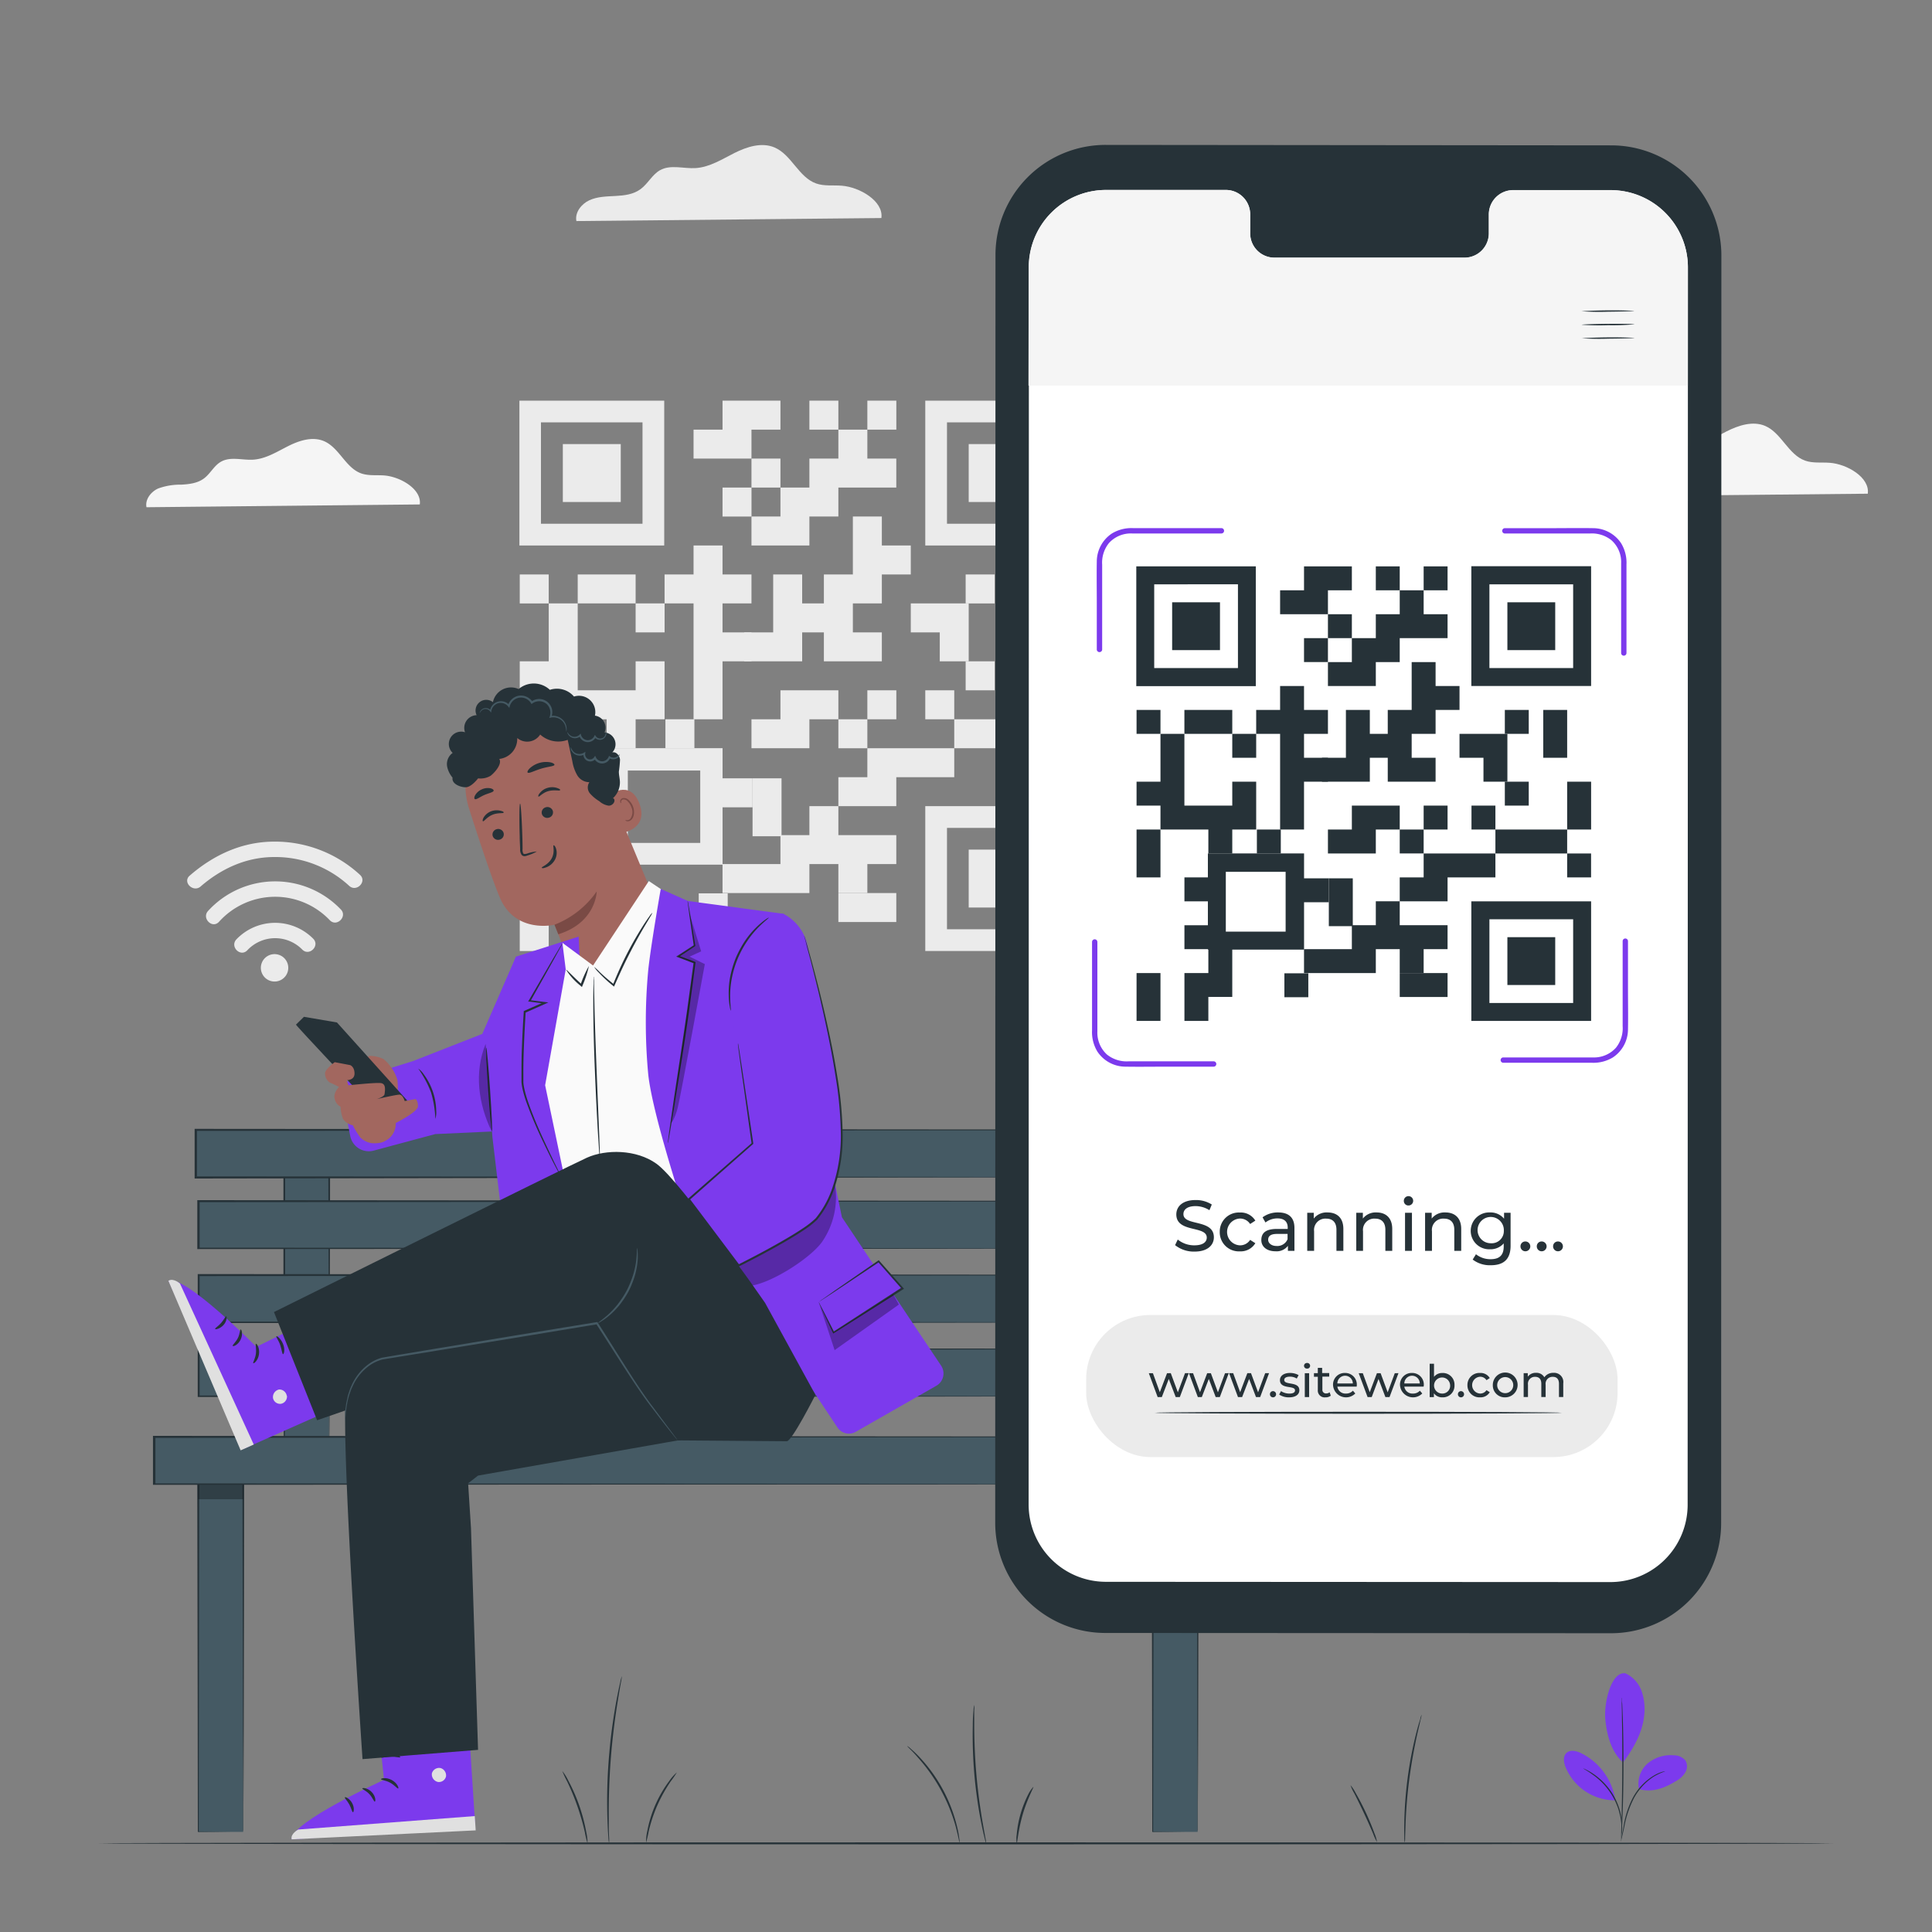 <svg xmlns="http://www.w3.org/2000/svg" viewBox="0 0 500 500"><rect x="0" y="0" width="500" height="500" fill="#808080" stroke="none"/><g id="freepik--background-complete--inject-182"><polygon points="134.51 193.64 134.51 201.14 142.01 201.14 142.01 193.64 142.01 186.15 134.51 186.15 134.51 193.64" style="fill:#ebebeb"></polygon><rect x="134.51" y="148.67" width="7.5" height="7.5" style="fill:#ebebeb"></rect><rect x="180.83" y="231.2" width="7.5" height="7.5" style="fill:#ebebeb"></rect><polygon points="142.01 163.66 142.01 171.15 134.51 171.15 134.51 178.65 142.01 178.65 142.01 186.15 149.51 186.15 157 186.15 157 193.64 164.5 193.64 164.5 186.15 171.99 186.15 171.99 178.65 171.99 171.15 164.5 171.15 164.5 178.65 157 178.65 149.51 178.65 149.51 171.15 149.51 163.66 149.51 156.16 142.01 156.16 142.01 163.66" style="fill:#ebebeb"></polygon><polygon points="157 148.67 149.51 148.67 149.51 156.16 157 156.16 164.5 156.16 164.5 148.67 157 148.67" style="fill:#ebebeb"></polygon><polygon points="190.73 208.93 194.76 208.93 194.76 201.43 190.73 201.43 186.71 201.43 186.71 208.93 190.73 208.93" style="fill:#ebebeb"></polygon><rect x="164.5" y="156.16" width="7.5" height="7.5" style="fill:#ebebeb"></rect><rect x="216.97" y="186.15" width="7.5" height="7.5" style="fill:#ebebeb"></rect><rect x="224.47" y="103.69" width="7.5" height="7.5" style="fill:#ebebeb"></rect><polygon points="186.99 163.66 186.99 156.16 194.48 156.16 194.48 148.67 186.99 148.67 186.99 141.17 179.49 141.17 179.49 148.67 171.99 148.67 171.99 156.16 179.49 156.16 179.49 163.66 179.49 171.15 179.49 178.65 179.49 186.15 186.99 186.15 186.99 178.65 186.99 171.15 194.48 171.15 194.48 163.66 186.99 163.66" style="fill:#ebebeb"></polygon><polygon points="224.47 238.62 231.96 238.62 231.96 231.12 224.47 231.12 216.97 231.12 216.97 238.62 224.47 238.62" style="fill:#ebebeb"></polygon><rect x="209.47" y="103.69" width="7.5" height="7.5" style="fill:#ebebeb"></rect><polygon points="215.1 163.66 215.1 156.16 207.6 156.16 207.6 148.67 200.1 148.67 200.1 156.16 200.1 163.66 192.61 163.66 192.61 171.15 200.1 171.15 207.6 171.15 207.6 163.66 215.1 163.66" style="fill:#ebebeb"></polygon><rect x="249.91" y="148.67" width="7.5" height="7.5" style="fill:#ebebeb"></rect><rect x="172.21" y="186.15" width="7.5" height="7.5" style="fill:#ebebeb"></rect><polygon points="209.47 141.17 209.47 133.67 216.97 133.67 216.97 126.18 224.47 126.18 231.96 126.18 231.96 118.68 224.47 118.68 224.47 111.19 216.97 111.19 216.97 118.68 209.47 118.68 209.47 126.18 201.98 126.18 201.98 133.67 194.48 133.67 194.48 141.17 201.98 141.17 209.47 141.17" style="fill:#ebebeb"></polygon><polygon points="209.47 193.64 209.47 186.15 216.97 186.15 216.97 178.65 209.47 178.65 201.98 178.65 201.98 186.15 194.48 186.15 194.48 193.64 201.98 193.64 209.47 193.64" style="fill:#ebebeb"></polygon><polygon points="231.96 223.62 231.96 216.13 224.47 216.13 216.97 216.13 216.97 208.63 209.47 208.63 209.47 216.13 201.98 216.13 201.98 223.62 194.48 223.62 186.99 223.62 186.99 231.12 194.48 231.12 201.98 231.12 209.47 231.12 209.47 223.62 216.97 223.62 216.97 231.12 224.47 231.12 224.47 223.62 231.96 223.62" style="fill:#ebebeb"></polygon><polygon points="201.98 111.19 201.98 103.69 194.48 103.69 186.99 103.69 186.99 111.19 179.49 111.19 179.49 118.68 186.99 118.68 194.48 118.68 194.48 111.19 201.98 111.19" style="fill:#ebebeb"></polygon><rect x="194.48" y="118.68" width="7.5" height="7.5" style="fill:#ebebeb"></rect><polygon points="220.72 148.67 213.22 148.67 213.22 156.16 213.22 163.66 213.22 171.15 220.72 171.15 228.22 171.15 228.22 163.66 220.72 163.66 220.72 156.16 228.22 156.16 228.22 148.67 235.71 148.67 235.71 141.17 228.22 141.17 228.22 133.67 220.72 133.67 220.72 141.17 220.72 148.67" style="fill:#ebebeb"></polygon><rect x="186.99" y="126.18" width="7.5" height="7.5" style="fill:#ebebeb"></rect><polygon points="216.97 201.14 216.97 208.63 224.47 208.63 231.96 208.63 231.96 201.14 239.46 201.14 246.96 201.14 246.96 193.64 239.46 193.64 231.96 193.64 224.47 193.64 224.47 201.14 216.97 201.14" style="fill:#ebebeb"></polygon><rect x="249.91" y="171.15" width="7.5" height="7.5" style="fill:#ebebeb"></rect><rect x="224.47" y="178.65" width="7.5" height="7.5" style="fill:#ebebeb"></rect><polygon points="250.7 156.16 243.21 156.16 235.71 156.16 235.71 163.66 243.21 163.66 243.21 171.15 250.7 171.15 250.7 163.66 250.7 156.16" style="fill:#ebebeb"></polygon><rect x="239.46" y="178.65" width="7.5" height="7.5" style="fill:#ebebeb"></rect><path d="M164.5,223.77H187V193.63H156.86v7.51h-7.35v7.49h7.35v7.5h-7.35v7.5h7.35v.14H157v7.35h-7.49v15H157v-7.5h7.5V223.77Zm16.72-24.36v18.74H162.48V199.41Z" style="fill:#ebebeb"></path><polygon points="261.95 193.64 269.44 193.64 269.44 186.15 261.95 186.15 254.45 186.15 246.96 186.15 246.96 193.64 254.45 193.64 261.95 193.64" style="fill:#ebebeb"></polygon><polygon points="261.95 163.66 269.44 163.66 269.44 156.16 269.44 148.67 261.95 148.67 261.95 156.16 261.95 163.66" style="fill:#ebebeb"></polygon><polygon points="202.26 201.43 194.76 201.43 194.76 208.93 194.76 216.42 202.26 216.42 202.26 208.93 202.26 201.43" style="fill:#ebebeb"></polygon><rect x="269.44" y="193.64" width="7.5" height="7.5" style="fill:#ebebeb"></rect><polygon points="276.94 178.65 276.94 171.15 269.44 171.15 269.44 178.65 269.44 186.15 276.94 186.15 276.94 178.65" style="fill:#ebebeb"></polygon><polygon points="142.01 231.12 134.51 231.12 134.51 238.62 134.51 246.12 142.01 246.12 142.01 238.62 142.01 231.12" style="fill:#ebebeb"></polygon><path d="M276.94,141.17V103.69H239.46v37.48Zm-31.86-5.62V109.31h26.24v26.24Z" style="fill:#ebebeb"></path><rect x="250.7" y="114.93" width="14.99" height="14.99" style="fill:#ebebeb"></rect><path d="M276.94,208.63H239.46v37.49h37.48Zm-31.86,31.86V214.26h26.24v26.23Z" style="fill:#ebebeb"></path><rect x="250.7" y="219.88" width="14.99" height="14.99" style="fill:#ebebeb"></rect><path d="M134.42,103.69v37.48H171.9V103.69Zm31.86,5.62v26.24H140V109.31Z" style="fill:#ebebeb"></path><rect x="145.66" y="114.93" width="14.99" height="14.99" style="fill:#ebebeb"></rect><circle cx="71.06" cy="250.48" r="3.55" transform="translate(-189.21 257.6) rotate(-75.73)" style="fill:#ebebeb"></circle><path d="M64,245.94a9.84,9.84,0,0,1,14.23-.19c1.81,1.83,4.64-1,2.83-2.81a13.87,13.87,0,0,0-19.87.16c-1.77,1.86,1,4.7,2.81,2.84Z" style="fill:#ebebeb"></path><path d="M51.92,229.42c5.39-4.66,11.83-7.6,19-7.62a28.22,28.22,0,0,1,19.43,7.44c1.87,1.76,4.71-1.05,2.84-2.81A32.42,32.42,0,0,0,71,217.81c-8.3,0-15.68,3.41-21.88,8.78-2,1.68.87,4.5,2.81,2.83Z" style="fill:#ebebeb"></path><path d="M56.67,238.57a19.53,19.53,0,0,1,28.69-.41c1.8,1.85,4.63-1,2.84-2.8a23.51,23.51,0,0,0-34.34.38c-1.74,1.88,1.06,4.72,2.81,2.83Z" style="fill:#ebebeb"></path><path d="M228.1,56.43c.6-4.38-5.59-8-10.24-8.37-2.22-.18-4.52.16-6.62-.57-4.56-1.59-6.38-7.47-10.82-9.34-3.32-1.4-7.15-.16-10.37,1.46s-6.4,3.66-10,3.89c-3.13.2-6.53-1-9.27.57-2,1.14-3.11,3.49-5,4.88s-4.24,1.65-6.52,1.77-4.65.15-6.72,1.1-3.8,3.15-3.37,5.39Z" style="fill:#ebebeb"></path><path d="M108.64,130.55c.54-3.93-5-7.17-9.18-7.5-2-.16-4,.14-5.94-.52-4.08-1.42-5.71-6.69-9.69-8.37-3-1.26-6.41-.14-9.29,1.31s-5.74,3.28-9,3.49c-2.81.18-5.85-.86-8.31.51-1.83,1-2.78,3.13-4.47,4.37s-3.8,1.47-5.85,1.59a16.56,16.56,0,0,0-6,1c-1.86.85-3.4,2.83-3,4.84Z" style="fill:#f5f5f5"></path><path d="M483.38,127.77c.58-4.21-5.36-7.68-9.83-8-2.13-.17-4.34.16-6.36-.55-4.37-1.52-6.12-7.17-10.38-9-3.19-1.34-6.86-.15-9.95,1.41s-6.15,3.51-9.6,3.74c-3,.19-6.27-.93-8.9.54-2,1.09-3,3.35-4.79,4.68s-4.07,1.58-6.26,1.7-4.46.14-6.45,1.06-3.65,3-3.23,5.17Z" style="fill:#f5f5f5"></path></g><g id="freepik--Floor--inject-182"><path d="M474.46,477.06c0,.14-100.5.26-224.45.26s-224.47-.12-224.47-.26S126,476.8,250,476.8,474.46,476.91,474.46,477.06Z" style="fill:#263238"></path></g><g id="freepik--Plants--inject-182"><path d="M420.7,433.07a8.14,8.14,0,0,1,4.21,4.77,14.3,14.3,0,0,1,.56,6.47c-.47,4.2-2.86,8.44-5.43,11.79-3.53-3.08-4.35-8.47-4.59-11.22-.38-4.36,1.58-12.46,5.25-11.81" style="fill:#7C3AED"></path><path d="M424.15,463a7,7,0,0,1,2.24-6.6,9.23,9.23,0,0,1,6.8-2.12,3.86,3.86,0,0,1,3,1.34,3,3,0,0,1,0,3,6,6,0,0,1-2.23,2.19c-3.06,1.92-6.38,3.22-9.84,2.18" style="fill:#7C3AED"></path><path d="M419.62,475.9a5.86,5.86,0,0,1,.12-.86c.12-.61.26-1.39.43-2.33a24.2,24.2,0,0,1,2.41-7.45,14.92,14.92,0,0,1,5.34-5.68,10.15,10.15,0,0,1,2.18-1,5.25,5.25,0,0,1,.63-.16.61.61,0,0,1,.22,0,16,16,0,0,0-2.92,1.34,15.3,15.3,0,0,0-5.19,5.64,26.49,26.49,0,0,0-2.46,7.34c-.21,1-.38,1.77-.52,2.31A4,4,0,0,1,419.62,475.9Z" style="fill:#263238"></path><path d="M419.75,439.37a1.42,1.42,0,0,1,0,.38c0,.28,0,.63.07,1.08.05.94.1,2.3.16,4,.11,3.36.19,8,.17,13.15s-.15,9.79-.29,13.15c-.06,1.68-.13,3-.19,4,0,.44,0,.8-.07,1.08a1.65,1.65,0,0,1-.05.38,1.59,1.59,0,0,1,0-.38c0-.28,0-.64,0-1.09,0-1,.06-2.33.1-4,.08-3.36.17-8,.19-13.14s0-9.78-.08-13.14c0-1.66-.05-3-.06-4,0-.44,0-.8,0-1.08A1.59,1.59,0,0,1,419.75,439.37Z" style="fill:#263238"></path><path d="M418,465.59a16.26,16.26,0,0,0-8.87-11.9c-1.18-.56-2.72-.93-3.7-.05s-.75,2.45-.27,3.68A13.87,13.87,0,0,0,418,465.93" style="fill:#7C3AED"></path><path d="M409.74,457.67a4,4,0,0,1,.75.33,7.27,7.27,0,0,1,.85.45,12.25,12.25,0,0,1,1.08.68,12.84,12.84,0,0,1,1.23.93,15.58,15.58,0,0,1,1.32,1.19,17.72,17.72,0,0,1,2.49,3.21,17.4,17.4,0,0,1,1.65,3.72,18.49,18.49,0,0,1,.63,3.26c.06.47,0,.9.06,1.27a9.14,9.14,0,0,1,0,1,4.38,4.38,0,0,1-.09.81c-.07,0,.05-1.16-.16-3-.06-.46-.12-1-.24-1.51s-.27-1.1-.44-1.69a17.83,17.83,0,0,0-1.64-3.64,18.49,18.49,0,0,0-2.43-3.17,17.44,17.44,0,0,0-1.28-1.2,13.23,13.23,0,0,0-1.2-.94C410.78,458.22,409.71,457.73,409.74,457.67Z" style="fill:#263238"></path><path d="M152.06,477.07a21.47,21.47,0,0,1-.69-2.85A62.27,62.27,0,0,0,146.76,461a25.33,25.33,0,0,1-1.24-2.66,12.53,12.53,0,0,1,1.56,2.49,45.35,45.35,0,0,1,4.65,13.36A13.54,13.54,0,0,1,152.06,477.07Z" style="fill:#263238"></path><path d="M160.93,433.79a12.3,12.3,0,0,1-.25,1.7c-.2,1.08-.47,2.65-.78,4.59-.64,3.89-1.38,9.27-1.84,15.25s-.54,11.43-.51,15.36c0,2,0,3.56.08,4.66a11.28,11.28,0,0,1,0,1.71,10.35,10.35,0,0,1-.19-1.7c-.09-1.1-.18-2.69-.24-4.66a141.89,141.89,0,0,1,.35-15.41,144.19,144.19,0,0,1,2-15.27c.37-1.94.69-3.5.95-4.57A11.31,11.31,0,0,1,160.93,433.79Z" style="fill:#263238"></path><path d="M175.17,458.7a28.68,28.68,0,0,1-1.67,2.43,40.42,40.42,0,0,0-3.42,6.17,38.85,38.85,0,0,0-2.21,6.7,28.27,28.27,0,0,1-.67,2.87,12.2,12.2,0,0,1,.31-2.95,31.3,31.3,0,0,1,5.69-13A11.46,11.46,0,0,1,175.17,458.7Z" style="fill:#263238"></path><path d="M349.51,462a10.38,10.38,0,0,1,1.32,2c.74,1.27,1.7,3.07,2.65,5.1s1.71,3.94,2.21,5.32a9.59,9.59,0,0,1,.68,2.29,12.22,12.22,0,0,1-1-2.15c-.58-1.35-1.39-3.21-2.34-5.24s-1.85-3.84-2.51-5.15A11,11,0,0,1,349.51,462Z" style="fill:#263238"></path><path d="M367.91,443.74a6.82,6.82,0,0,1-.26,1.3c-.21.93-.48,2.1-.81,3.5-.66,3-1.47,7.06-2.08,11.64s-.89,8.77-1,11.79c-.05,1.44-.09,2.64-.12,3.59a6.08,6.08,0,0,1-.1,1.32,7.44,7.44,0,0,1-.11-1.32c0-.85-.05-2.08,0-3.6a102.48,102.48,0,0,1,.87-11.84,101.32,101.32,0,0,1,2.24-11.67c.38-1.47.72-2.65,1-3.46A5.7,5.7,0,0,1,367.91,443.74Z" style="fill:#263238"></path><path d="M234.8,451.88a4.21,4.21,0,0,1,.91.7,28.72,28.72,0,0,1,2.25,2.16,39.87,39.87,0,0,1,9.71,17.92,25.77,25.77,0,0,1,.58,3.07,5.08,5.08,0,0,1,.1,1.14c-.09,0-.34-1.6-1-4.11A44.72,44.72,0,0,0,237.69,455C236,453,234.74,452,234.8,451.88Z" style="fill:#263238"></path><path d="M252.13,441.24a7.91,7.91,0,0,1,0,1.42c0,1,0,2.31,0,3.86,0,3.26.13,7.76.56,12.72s1.09,9.41,1.65,12.62c.27,1.53.5,2.81.68,3.8a7.16,7.16,0,0,1,.2,1.41,9.13,9.13,0,0,1-.4-1.37c-.23-.88-.52-2.17-.84-3.77a116.18,116.18,0,0,1-2.22-25.41c0-1.64.1-3,.18-3.87A7.12,7.12,0,0,1,252.13,441.24Z" style="fill:#263238"></path><path d="M267.43,462.44c.15.08-1.57,3.08-2.75,7.14s-1.4,7.5-1.56,7.49a7.67,7.67,0,0,1,0-2.27,28,28,0,0,1,1-5.37,28.77,28.77,0,0,1,2-5.07A8.43,8.43,0,0,1,267.43,462.44Z" style="fill:#263238"></path></g><g id="freepik--Character--inject-182"><rect x="51.31" y="381.92" width="11.61" height="92.17" style="fill:#455a64"></rect><path d="M62.93,474.08s0-.16,0-.48l0-1.38c0-1.23,0-3,0-5.3,0-4.61,0-11.27-.08-19.54,0-16.55-.07-39.55-.11-65.46l.26.26H51.31l.26-.26c-.06,40.37-.11,75.33-.14,92.16l-.12-.11,8.61.06,2.24,0,.77,0s-.24,0-.73,0l-2.21,0-8.68.06H51.2v-.12c0-16.83-.08-51.79-.15-92.16l.26-.26H63.19v.26c0,26-.09,49.05-.11,65.65,0,8.24-.06,14.88-.08,19.48,0,2.26,0,4,0,5.24v1.35C62.94,473.94,62.93,474.08,62.93,474.08Z" style="fill:#263238"></path><g style="opacity:0.3"><rect x="51.31" y="384.16" width="11.61" height="3.84"></rect></g><rect x="298.32" y="381.92" width="11.61" height="92.17" style="fill:#455a64"></rect><path d="M309.93,474.08s0-.16,0-.48v-1.38c0-1.23,0-3,0-5.3,0-4.61,0-11.27-.08-19.54,0-16.55-.06-39.55-.11-65.46l.26.26H298.32l.26-.26c-.07,40.37-.12,75.33-.15,92.16l-.11-.11,8.61.06,2.23,0,.77,0s-.24,0-.73,0l-2.2,0-8.68.06h-.12v-.12c0-16.83-.08-51.79-.14-92.16l.26-.26h11.87v.26c0,26-.08,49.05-.11,65.65,0,8.24-.06,14.88-.08,19.48,0,2.26,0,4,0,5.24l0,1.35C309.94,473.94,309.93,474.08,309.93,474.08Z" style="fill:#263238"></path><rect x="280.12" y="301.18" width="11.61" height="76.83" style="fill:#455a64"></rect><path d="M291.74,378a1.93,1.93,0,0,1,0-.41l0-1.15c0-1,0-2.51,0-4.4,0-3.85-.05-9.38-.08-16.27,0-13.78-.07-32.94-.11-54.6l.26.26H280.13c.51-.52.14-.13.25-.24v12.19c0,4,0,7.89,0,11.69,0,7.6,0,14.78,0,21.39-.05,13.2-.08,24.11-.1,31.54l-.13-.13,8.59.07,2.25,0,.78,0-.74,0-2.21,0-8.67.07H280V378c0-7.43-.05-18.34-.09-31.54,0-6.61,0-13.79,0-21.39q0-5.7,0-11.69V301.2c.12-.12-.26.24.27-.28H292v.26c0,21.73-.08,41-.11,54.79,0,6.86-.06,12.37-.07,16.2,0,1.87,0,3.33,0,4.35,0,.47,0,.85,0,1.12S291.74,378,291.74,378Z" style="fill:#263238"></path><rect x="73.54" y="301.18" width="11.61" height="76.83" style="fill:#455a64"></rect><path d="M85.16,378a3.44,3.44,0,0,1,0-.41c0-.28,0-.66,0-1.15,0-1,0-2.51,0-4.4,0-3.85,0-9.38-.08-16.27,0-13.78-.07-32.94-.11-54.6l.26.26H73.55c.51-.52.14-.13.25-.24v12.19q0,6,0,11.69c0,7.6,0,14.78,0,21.39,0,13.2-.08,24.11-.1,31.54l-.13-.13,8.59.07,2.25,0,.78,0-.74,0-2.21,0-8.67.07h-.12V378c0-7.43-.06-18.34-.1-31.54,0-6.61,0-13.79,0-21.39q0-5.7,0-11.69V301.2c.12-.12-.26.24.27-.28H85.42v.26c0,21.73-.09,41-.12,54.79,0,6.86,0,12.37-.07,16.2,0,1.87,0,3.33,0,4.35,0,.47,0,.85,0,1.12S85.16,378,85.16,378Z" style="fill:#263238"></path><rect x="50.63" y="292.41" width="263.51" height="12.3" style="fill:#455a64"></rect><path d="M314.14,304.71s0-.25,0-.75,0-1.25,0-2.26c0-2,0-5.09,0-9.29l.07.08-263.5.18h0l.26-.26v12.3l-.26-.26,186.7.11,56.21.08,15.26,0,4,0,1.36,0-1.33,0-3.94,0-15.19,0-56.15.08L50.63,305h-.26V292.15h.27l263.5.19h.08v.07c0,4.22,0,7.3,0,9.33,0,1,0,1.75,0,2.25S314.14,304.71,314.14,304.71Z" style="fill:#263238"></path><rect x="51.31" y="310.86" width="263.51" height="12.3" style="fill:#455a64"></rect><path d="M314.82,323.16s0-.25,0-.75,0-1.25,0-2.26c0-2,0-5.09,0-9.29l.07.07-263.49.19h0l.26-.26v12.3l-.26-.26L238,323l56.21.07,15.26,0,4,0,1.36,0-1.32,0h-3.94l-15.2,0-56.15.08-186.9.11h-.26V310.6h.28l263.49.19h.08v.07c0,4.22,0,7.3,0,9.33,0,1,0,1.74,0,2.24S314.82,323.16,314.82,323.16Z" style="fill:#263238"></path><rect x="51.31" y="329.99" width="263.51" height="12.3" style="fill:#455a64"></rect><path d="M314.82,342.29s0-.25,0-.75,0-1.25,0-2.26c0-2,0-5.09,0-9.29l.07.07-263.49.19h0l.26-.26v12.3l-.26-.26,186.71.11,56.21.08,15.26,0,4,0,1.36,0-1.32,0-3.94,0-15.2,0-56.15.08-186.9.11h-.26V329.73h.28l263.49.19h.08V330c0,4.22,0,7.3,0,9.33,0,1,0,1.74,0,2.25S314.82,342.29,314.82,342.29Z" style="fill:#263238"></path><rect x="51.31" y="349.12" width="263.51" height="12.3" style="fill:#455a64"></rect><path d="M314.82,361.42s0-.25,0-.75,0-1.25,0-2.26c0-2,0-5.09,0-9.29l.07.08-263.49.18h0l.26-.26v12.3l-.26-.26,186.71.11,56.21.08,15.26,0,4,0,1.36,0-1.32,0-3.94,0-15.2,0-56.15.08-186.9.11h-.26V348.86h.28l263.49.19h.08v.07c0,4.22,0,7.3,0,9.33,0,1,0,1.75,0,2.25S314.82,361.42,314.82,361.42Z" style="fill:#263238"></path><rect x="39.87" y="371.86" width="279.75" height="12.3" style="fill:#455a64"></rect><path d="M319.62,384.16s0-.25,0-.75,0-1.25,0-2.26c0-2,0-5.09,0-9.29l.08.07-279.74.19h0l.26-.26v12.3l-.26-.26,198.18.1,59.69.08,16.21,0,4.22,0c.95,0,1.45,0,1.45,0l-1.42,0H314l-16.15,0-59.62.08-198.38.11h-.26V371.6h.27l279.74.19h.07v.07c0,4.22,0,7.3,0,9.33,0,1,0,1.74,0,2.24S319.62,384.16,319.62,384.16Z" style="fill:#263238"></path><g style="opacity:0.3"><rect x="298.32" y="384.16" width="11.61" height="3.84"></rect></g><path d="M168.31,230.32l-2.51,16.19-6.46,14.74-9.57-6.11-3.41-8.6-2.85-7.22s-10.11,2.44-14.14-7c-1.94-4.56-5.18-14.28-8-23.12a19.14,19.14,0,0,1,11-23.54l.91-.38c10.13-3.49,18.75,3.16,21.95,13.37l13.14,31.69" style="fill:#a2675f"></path><path d="M143.5,239.32a23.85,23.85,0,0,0,10.93-8.62s-.11,8.05-9.94,11.09Z" style="fill:#7a4a45"></path><path d="M127.54,216.43a1.46,1.46,0,0,0,1.87.83,1.4,1.4,0,0,0,.89-1.8,1.46,1.46,0,0,0-1.87-.83A1.4,1.4,0,0,0,127.54,216.43Z" style="fill:#263238"></path><path d="M125,212.54c.24.11,1-1.07,2.42-1.67s2.83-.31,2.91-.55-.26-.36-.86-.51A4.1,4.1,0,0,0,127,210a3.88,3.88,0,0,0-1.83,1.56C124.87,212.11,124.85,212.5,125,212.54Z" style="fill:#263238"></path><path d="M140.27,210.75a1.46,1.46,0,0,0,1.87.83,1.4,1.4,0,0,0,.9-1.8,1.47,1.47,0,0,0-1.87-.83A1.4,1.4,0,0,0,140.27,210.75Z" style="fill:#263238"></path><path d="M139.35,206.15c.23.13,1.07-1,2.58-1.41s2.85,0,3-.23-.21-.38-.8-.6a4.13,4.13,0,0,0-2.44,0,3.91,3.91,0,0,0-2,1.35C139.3,205.71,139.24,206.09,139.35,206.15Z" style="fill:#263238"></path><path d="M138.93,220.36a10.09,10.09,0,0,0-2.54.55c-.39.11-.77.18-.94,0a2,2,0,0,1-.21-1.2q0-1.57-.06-3.3c-.14-4.67-.4-8.45-.58-8.44s-.24,3.8-.1,8.47c0,1.15.08,2.24.11,3.29a2.37,2.37,0,0,0,.41,1.54,1,1,0,0,0,.84.3,2.7,2.7,0,0,0,.67-.18A10.69,10.69,0,0,0,138.93,220.36Z" style="fill:#263238"></path><path d="M136.55,199.93c.31.34,1.69-.45,3.49-1s3.38-.6,3.46-1c0-.21-.37-.49-1.08-.64a6.28,6.28,0,0,0-5.29,1.52C136.6,199.32,136.41,199.77,136.55,199.93Z" style="fill:#263238"></path><path d="M122.88,206.8c.4.22,1.26-.53,2.46-1.05s2.33-.69,2.42-1.14c0-.21-.26-.47-.84-.6a3.6,3.6,0,0,0-2.23.28,3.67,3.67,0,0,0-1.7,1.48C122.7,206.28,122.7,206.68,122.88,206.8Z" style="fill:#263238"></path><path d="M157.29,206c.14-.13,5.74-4.61,8.2,2s-4.65,7.7-4.73,7.51S157.29,206,157.29,206Z" style="fill:#a2675f"></path><path d="M161.84,212.22s.14,0,.37.05a1.27,1.27,0,0,0,.86-.3,3,3,0,0,0,.36-3,4,4,0,0,0-.94-1.52,1.39,1.39,0,0,0-1.19-.56.62.62,0,0,0-.56.57c0,.22.07.33,0,.36s-.18-.06-.23-.35a.78.78,0,0,1,.11-.51.92.92,0,0,1,.57-.41,1.74,1.74,0,0,1,1.58.57,4.25,4.25,0,0,1,1.08,1.69c.46,1.34.24,2.84-.61,3.47a1.32,1.32,0,0,1-1.11.22C161.91,212.37,161.82,212.24,161.84,212.22Z" style="fill:#7a4a45"></path><path d="M115.75,198.53a3.56,3.56,0,0,1,1.4-3.68,3.19,3.19,0,0,1,3.2-5.34,3.29,3.29,0,0,1,3-4.42,2.77,2.77,0,0,1,4.22-3.37,4.78,4.78,0,0,1,6.65-3.39,6.09,6.09,0,0,1,8.09.2,5.82,5.82,0,0,1,6.24,1.74,4.23,4.23,0,0,1,5.42,4.94,3.15,3.15,0,0,1,2.49,4.34,3.08,3.08,0,0,1,2,5.18c1-.28,1.91.83,2,1.87a29.55,29.55,0,0,1-.3,3.1c0,.86.23,1.7.27,2.56a5.56,5.56,0,0,1-1.8,4.32l.25.13c.51.76-.41,1.81-1.33,1.8a4.61,4.61,0,0,1-2.45-1.16,10.19,10.19,0,0,1-2.41-2,2.43,2.43,0,0,1-.16-2.92,3.66,3.66,0,0,1-3.16-1.83,10.57,10.57,0,0,1-1.25-3.6l-1.2-5.53a7,7,0,0,1-7.12-1.37,4,4,0,0,1-5.94.9,5.22,5.22,0,0,1-4.65,5.41c.81,1.24-1.09,3.48-2.27,4.38a5.14,5.14,0,0,1-3.21.65s-1.72,2.28-3.17,2.3-3.72-.88-3.44-2.49A6.53,6.53,0,0,1,115.75,198.53Z" style="fill:#263238"></path><path d="M156.8,189.39a2.61,2.61,0,0,1-.3,1.11,1.32,1.32,0,0,1-1,.62,1.39,1.39,0,0,1-1.3-.58l-.24-.36-.19.39a1.94,1.94,0,0,1-1.67,1,1.9,1.9,0,0,1-1.72-1.31l-.11-.4-.29.29a1.85,1.85,0,0,1-1.32.53,1.82,1.82,0,0,1-1.09-.37c-.54-.41-.66-.84-.72-.82s0,.5.53,1a2.08,2.08,0,0,0,1.26.56,2.26,2.26,0,0,0,1.68-.59l-.41-.11a2.3,2.3,0,0,0,4.31.37l-.43,0a1.82,1.82,0,0,0,1.77.72,1.68,1.68,0,0,0,1.19-.89C157.13,189.86,156.83,189.35,156.8,189.39Z" style="fill:#455a64"></path><path d="M160.34,195.21c-.05,0-.15.28-.58.56a1.69,1.69,0,0,1-1.92,0l-.22-.18-.1.27a1.9,1.9,0,0,1-1.46,1.15,1.84,1.84,0,0,1-1.84-1l-.2-.42-.26.38a1.2,1.2,0,0,1-.24.26,1.3,1.3,0,0,1-1.5.11,1.36,1.36,0,0,1-.58-1.28l.07-.5-.43.26a2.21,2.21,0,0,1-1.64.25,2.09,2.09,0,0,1-1.14-.69,5.12,5.12,0,0,1-.62-1.07,1.63,1.63,0,0,0,.4,1.25,2.33,2.33,0,0,0,1.25.89,2.57,2.57,0,0,0,2-.22L151,195a1.82,1.82,0,0,0,.77,1.77,1.79,1.79,0,0,0,2.11-.11,2.08,2.08,0,0,0,.35-.38l-.46,0a2.25,2.25,0,0,0,4.17-.21l-.32.09a1.77,1.77,0,0,0,1.36.31,1.87,1.87,0,0,0,1-.43C160.34,195.57,160.37,195.21,160.34,195.21Z" style="fill:#455a64"></path><path d="M124.15,184.55a2.53,2.53,0,0,1,.56-.72,1.47,1.47,0,0,1,2.14.28l.24.33.06-.41a2.57,2.57,0,0,1,1.54-1.95,2.48,2.48,0,0,1,2.82.75l.3.37.12-.46a3.14,3.14,0,0,1,1.8-2,3,3,0,0,1,2.84.34,3,3,0,0,1,.84.89l.15.24.23-.17a3,3,0,0,1,3.7.17,3.09,3.09,0,0,1,.79,3.23l-.14.37.38-.09a3.32,3.32,0,0,1,2.46.44,3.22,3.22,0,0,1,1.25,1.5,5,5,0,0,1,.31,1.71s.08-.15.1-.46a3.09,3.09,0,0,0-.18-1.34,3.36,3.36,0,0,0-1.29-1.69,3.65,3.65,0,0,0-2.74-.58l.25.29a3.4,3.4,0,0,0-5.2-4l.38.07a3.39,3.39,0,0,0-1-1,3.49,3.49,0,0,0-3.34-.39,3.61,3.61,0,0,0-2.07,2.36l.43-.09a2.86,2.86,0,0,0-5.07,1.47l.3-.08a1.79,1.79,0,0,0-1.44-.68,1.67,1.67,0,0,0-1.09.46,1.52,1.52,0,0,0-.4.61C124.14,184.46,124.14,184.55,124.15,184.55Z" style="fill:#455a64"></path><path d="M143.27,218.77c-.24.08.41,1.67-.48,3.35s-2.65,2.2-2.58,2.43.51.15,1.23-.12a4.26,4.26,0,0,0,2.18-1.94,3.71,3.71,0,0,0,.31-2.77C143.72,219,143.38,218.71,143.27,218.77Z" style="fill:#263238"></path><path d="M133.53,247.57l-7.92,22.31,1.83,24.4,5,42.15s18.57-6.27,19.41-5.64-8.22-42.73-8.22-42.73l6.55-35.28-.42-10.39Z" style="fill:#7C3AED"></path><path d="M133.53,247.57l-8.71,20-18,7.06L88,280.46,90.64,294a4.9,4.9,0,0,0,6.07,3.78l15.93-4.28,14.84-.68,7.72-17.94Z" style="fill:#7C3AED"></path><path d="M94.15,274.89l1.32-1.64a8.68,8.68,0,0,1,3.76.82,11.25,11.25,0,0,1,3.63,5.45,24.65,24.65,0,0,1,0,4.62l-9-9.25" style="fill:#a2675f"></path><path d="M76.6,265.17c0,.27,17,18.28,17,18.28l3.2,3.16H107l-19.8-22-8.54-1.46Z" style="fill:#263238"></path><path d="M145.55,305.18a3.57,3.57,0,0,1-.39-.63l-1-1.86c-.86-1.62-2.08-4-3.5-7a108,108,0,0,1-4.5-10.65,28.25,28.25,0,0,1-.93-3.23,13.74,13.74,0,0,1-.27-1.74c0-.58,0-1.17,0-1.76,0-2.37,0-4.82.12-7.33.12-3.18.28-6.25.47-9.17v-.15l.14-.06,5.27-2.32.06.46-4-.53-.34,0,.17-.29c2.6-4.46,4.76-8.19,6.31-10.86l1.79-3,.49-.78a1.06,1.06,0,0,1,.19-.26,1.23,1.23,0,0,1-.13.29l-.43.82-1.69,3.08-6.14,10.95-.17-.33,4,.5.85.1-.78.35-5.25,2.34.15-.22c-.18,2.92-.34,6-.46,9.16-.09,2.5-.15,4.94-.13,7.3,0,.59,0,1.17,0,1.75a11.67,11.67,0,0,0,.25,1.66,29.15,29.15,0,0,0,.89,3.18c1.41,4.09,3,7.66,4.39,10.65s2.53,5.37,3.34,7l.92,1.9A5.08,5.08,0,0,1,145.55,305.18Z" style="fill:#263238"></path><path d="M86.63,274.89s-2.58,1.86-2.51,2.92a2.88,2.88,0,0,0,1.25,2.37c.6.2,2.38,1.12,2.38,1.12s-1.59,1.52-1.12,3.11a2.91,2.91,0,0,0,1.51,2,9.83,9.83,0,0,0,.66,3.23,4.06,4.06,0,0,0,2.51,1.58,19.68,19.68,0,0,0,2,3.23,5.55,5.55,0,0,0,2.77,1.39s2.38.27,3.63-.59a4.93,4.93,0,0,0,2.71-4.62s5.68-2.84,5.74-4.29-.59-1.91-.59-1.91l-2.84.52s-.4-1.51-1.25-1.65-11.22,2.38-11.22,2.38,7.06-1.12,7.26-2.51.26-2.57-.8-2.84-8.57.55-8.57.55l-.4-1.34s2,.07,2-1.71-1.12-2.18-1.12-2.18Z" style="fill:#a2675f"></path><polygon points="145.55 244 146.41 250.89 141.08 280.86 146.49 306.73 174.53 315.02 185.56 310.26 181.79 237.64 171.77 230.6 167.92 228.01 153.48 249.87 145.55 244" style="fill:#fafafa"></polygon><path d="M171,230.05l7,3.12,24.82,3.34,13.39,70.42,1.68,8.09,25.67,38.41a3.65,3.65,0,0,1-1.23,5.2l-21,12a3.57,3.57,0,0,1-4.6-1.2L190,329.18l-13.24-16.95s-7.93-24-9-34.21a145.21,145.21,0,0,1,0-26.91C168.38,245,171,230.05,171,230.05Z" style="fill:#7C3AED"></path><path d="M202.78,236.51a12.11,12.11,0,0,1,6.27,8.47c1.58,8.36,6.34,22.94,8.13,38.51,2.5,21.78-3.36,28.5-6.12,32.26s-19.88,11.74-19.88,11.74l-12.87-17.14,14.25-11.68-1.25-30.25s-5-6.88-2.5-17.1,9.8-15.43,14-14.81Z" style="fill:#7C3AED"></path><g style="opacity:0.3"><path d="M216.06,306.36c-1.95,5.28-4.18,9.74-8.72,12.25-4.84,2.68-11.57,6.46-16.16,8.88l3.36,5.22c5.27-.81,15-6.95,18.16-11.24A20.43,20.43,0,0,0,216.06,306.36Z"></path></g><path d="M191,270a2.71,2.71,0,0,1,.09.45c.06.33.13.77.23,1.33.18,1.21.45,2.93.79,5.14.68,4.5,1.65,11,2.84,19l0,.1-.08.07-16.39,14.44,0-.31,12.88,17.13-.32-.07c4.28-2.16,8.71-4.5,13.09-7.09,1.25-.75,2.48-1.5,3.67-2.31a22.47,22.47,0,0,0,3.31-2.6,25.53,25.53,0,0,0,4.07-7.17,41.94,41.94,0,0,0,2.41-15.46,100.88,100.88,0,0,0-1.37-14.23c-.69-4.43-1.49-8.53-2.28-12.26-1.57-7.47-3.09-13.46-4.15-17.59-.54-2-1-3.64-1.25-4.75-.14-.53-.25-.94-.32-1.24a1.89,1.89,0,0,1-.1-.43s.06.14.15.41.21.71.37,1.23c.32,1.07.78,2.67,1.35,4.73,1.12,4.12,2.69,10.1,4.31,17.56.82,3.73,1.64,7.84,2.35,12.28a99.53,99.53,0,0,1,1.41,14.28,42.32,42.32,0,0,1-2.4,15.66,26.06,26.06,0,0,1-4.17,7.33,21.91,21.91,0,0,1-3.4,2.68c-1.2.81-2.44,1.57-3.69,2.32-4.41,2.61-8.83,4.95-13.13,7.1l-.19.1-.13-.17-12.85-17.16-.13-.18.16-.14,16.45-14.38-.06.17c-1.13-8-2-14.48-2.67-19-.3-2.21-.54-4-.7-5.15-.07-.57-.13-1-.17-1.34A3.89,3.89,0,0,1,191,270Z" style="fill:#263238"></path><path d="M172.83,295.87a3.08,3.08,0,0,1,.06-.7c.06-.5.15-1.16.25-2,.26-1.78.61-4.25,1.05-7.27.87-6.14,2.24-14.6,3.57-24,.62-4.54,1.21-8.86,1.74-12.8l.16.25-4.24-1.62-.42-.16.37-.24,4.26-2.76-.08.19c-.51-3.53-.92-6.42-1.22-8.5-.12-1-.23-1.73-.3-2.32a3.84,3.84,0,0,1-.07-.82,4.79,4.79,0,0,1,.18.8c.1.59.24,1.35.41,2.31.34,2.07.81,4.95,1.38,8.47l0,.13-.1.07-4.23,2.8-.05-.39,4.26,1.59.18.07,0,.19c-.52,3.94-1.1,8.27-1.71,12.81-1.32,9.37-2.75,17.83-3.72,24-.5,3-.91,5.48-1.21,7.25l-.35,2A3.56,3.56,0,0,1,172.83,295.87Z" style="fill:#263238"></path><path d="M199,237.46c.06.08-1.21,1-2.92,2.73a25.58,25.58,0,0,0-2.7,3.36,25.64,25.64,0,0,0-4,9.72,25.45,25.45,0,0,0-.42,4.29c0,2.47.27,4,.17,4a4,4,0,0,1-.26-1.06,10.34,10.34,0,0,1-.18-1.25,16.55,16.55,0,0,1-.1-1.69,22.76,22.76,0,0,1,.31-4.38,27.35,27.35,0,0,1,1.48-5.17,27,27,0,0,1,2.57-4.73,23,23,0,0,1,2.84-3.35,16.49,16.49,0,0,1,1.25-1.12,11.26,11.26,0,0,1,1-.78A4.24,4.24,0,0,1,199,237.46Z" style="fill:#263238"></path><path d="M127.33,292.84c-.14,0-.6-4.84-1-10.84s-.65-10.86-.5-10.88.6,4.85,1,10.84S127.47,292.83,127.33,292.84Z" style="fill:#263238"></path><polygon points="211.87 336.99 215.72 344.85 233.55 333.44 227.38 326.45 211.87 336.99" style="fill:#7C3AED"></polygon><path d="M211.87,337a9.71,9.71,0,0,1,1.07-.81l3.14-2.21,11.16-7.72.18-.12.14.16,6.19,7,.2.23-.26.16-.78.5L215.82,345l-.18.11-.08-.19-2.76-5.84c-.29-.64-.53-1.16-.71-1.57a3.21,3.21,0,0,1-.22-.53,3.1,3.1,0,0,1,.32.55c.21.41.48.93.82,1.56l2.88,5.67-.27-.07,17-11,.78-.5,0,.39c-2.18-2.47-4.26-4.83-6.16-7l.32,0-11.17,7.45-3.26,2.13-.89.57Z" style="fill:#263238"></path><g style="opacity:0.3"><path d="M212,337.34c.08.15,4,12.07,4,12.07l16.63-11.8L231.2,335l-15.48,9.9Z"></path></g><g style="opacity:0.3"><path d="M178.46,236.46l3,9.75-3,1.36,3.95,1.94s-6.22,34-7,37.1-1.74,4.1-1.74,4.1l6.07-41.53-4.24-1.61,4.24-2.79Z"></path></g><path d="M112.67,289.59a27.24,27.24,0,0,0-1.13-6.9,27.7,27.7,0,0,0-3.3-6.15,5.66,5.66,0,0,1,1.44,1.51,16.27,16.27,0,0,1,3.21,9.46A5.85,5.85,0,0,1,112.67,289.59Z" style="fill:#263238"></path><g style="opacity:0.3"><path d="M125.68,270.16c-3,7.4-1.89,15.51,1.58,22.68C126.72,284.59,126.4,278.16,125.68,270.16Z"></path></g><path d="M168.83,236.21a5,5,0,0,1-.52,1l-1.55,2.59c-1.3,2.2-3,5.26-4.73,8.75-1.16,2.35-2.15,4.6-3,6.5l-.11.28-.23-.18a34.87,34.87,0,0,1-3.72-3.44,8.2,8.2,0,0,1-1.22-1.48,13.59,13.59,0,0,1,1.41,1.3,48.81,48.81,0,0,0,3.8,3.26l-.34.09c.77-1.93,1.74-4.19,2.9-6.56a90.61,90.61,0,0,1,4.88-8.71c.69-1.08,1.28-1.93,1.7-2.51A4.71,4.71,0,0,1,168.83,236.21Z" style="fill:#263238"></path><path d="M152.41,250a28.11,28.11,0,0,1-1.67,5.09l-.13.35-.28-.24-.13-.12a16.66,16.66,0,0,1-3.7-4.12c.11-.1,1.76,1.74,4,3.73l.13.11-.41.11A28.07,28.07,0,0,1,152.41,250Z" style="fill:#263238"></path><path d="M155.35,301.17a1.34,1.34,0,0,1-.08-.48c0-.39-.08-.85-.13-1.41-.08-1.31-.2-3.06-.34-5.19-.27-4.38-.58-10.43-.85-17.12s-.41-12.75-.41-17.14c0-2.2,0-4,.07-5.2,0-.56,0-1,.07-1.41a2,2,0,0,1,.06-.49,1.47,1.47,0,0,1,0,.49c0,.38,0,.85,0,1.41,0,1.31.06,3.06.1,5.19.09,4.39.3,10.44.56,17.13s.51,12.67.69,17.12c.08,2.14.14,3.89.19,5.2,0,.56,0,1,0,1.41A2.66,2.66,0,0,1,155.35,301.17Z" style="fill:#263238"></path><path d="M96.8,436.22l2.59,24.41s-24,10.84-23.91,15.39L123,472.71l-2.47-38.22Z" style="fill:#7C3AED"></path><path d="M113.94,457.55a2,2,0,0,1,1.5,2.12,1.87,1.87,0,0,1-2.09,1.5,2,2,0,0,1-1.57-2.25,1.93,1.93,0,0,1,2.34-1.32" style="fill:#e0e0e0"></path><path d="M123.11,473.7l-.24-3.7-45.68,3.48s-2.06,1.07-1.71,2.54Z" style="fill:#e0e0e0"></path><path d="M98.6,460.45c0,.23,1.19.25,2.39.92s1.87,1.6,2.07,1.49-.23-1.42-1.69-2.2S98.54,460.24,98.6,460.45Z" style="fill:#263238"></path><path d="M93.76,462.86c0,.22,1,.55,1.85,1.48s1.16,1.94,1.39,1.92.29-1.35-.8-2.48S93.75,462.63,93.76,462.86Z" style="fill:#263238"></path><path d="M91.35,469c.21,0,.45-1.15-.23-2.38s-1.81-1.66-1.89-1.46.63.84,1.18,1.85S91.11,469,91.35,469Z" style="fill:#263238"></path><path d="M98.63,454.82c.11.2,1.15-.19,2.47-.2s2.37.34,2.48.14-.94-1-2.49-.95S98.5,454.64,98.63,454.82Z" style="fill:#263238"></path><path d="M88.34,337.69l-22,10.88s-18.46-18.72-22.72-17.1L63.18,374.9l35-15.55Z" style="fill:#7C3AED"></path><path d="M74.26,361.15a1.94,1.94,0,0,1-1.47,2.14,1.86,1.86,0,0,1-2.13-1.44,2,2,0,0,1,1.57-2.25,1.94,1.94,0,0,1,2,1.74" style="fill:#e0e0e0"></path><path d="M62.28,375.35l3.39-1.51L46.58,332.19s-1.71-1.55-3-.72Z" style="fill:#e0e0e0"></path><path d="M66.23,347.77c-.21.1.17,1.2,0,2.55s-.85,2.31-.68,2.47,1.26-.71,1.48-2.35S66.41,347.63,66.23,347.77Z" style="fill:#263238"></path><path d="M62.29,344.06c-.22,0-.17,1.13-.74,2.25s-1.43,1.76-1.33,2,1.37-.2,2.05-1.61S62.5,344,62.29,344.06Z" style="fill:#263238"></path><path d="M55.68,343.93c0,.21,1.23,0,2.15-1s.93-2.27.71-2.28-.56.89-1.33,1.75S55.6,343.71,55.68,343.93Z" style="fill:#263238"></path><path d="M71.52,345.84c-.15.18.58,1,1,2.26s.5,2.34.73,2.36.59-1.21,0-2.65S71.64,345.66,71.52,345.84Z" style="fill:#263238"></path><path d="M99.08,351.53A12.79,12.79,0,0,0,89.6,361.6c-1.61,8.47,4.22,93.66,4.22,93.66l29.9-2.4-1.83-57.4-.74-11.58,2.57-2,52.55-9.25-8-21.72-8.79-15.3-40.25,10Z" style="fill:#263238"></path><path d="M198,337.18s-21.74-31.43-28.1-36c-5.24-3.77-13.12-3.76-18-1.57s-81,39.95-81,39.95l11.17,28,72.46-25.11,10.8,17,10.06,13.32,28.24.22c1.33,0,7.4-12,7.4-12Z" style="fill:#263238"></path><path d="M89.32,368.17a.94.94,0,0,1,0-.29c0-.23,0-.51,0-.86s0-.86,0-1.41.13-1.19.21-1.91.31-1.49.47-2.36c.09-.43.27-.86.41-1.31a10,10,0,0,1,.54-1.39,13.55,13.55,0,0,1,4.28-5.48,10.58,10.58,0,0,1,3.67-1.8l4.33-.74,9.53-1.59,21.85-3.62,19.84-3.25.16,0,.09.14c5.81,9.07,10.53,17,14.5,22.12,1.92,2.59,3.46,4.65,4.54,6.09.51.69.91,1.23,1.21,1.62l.3.42.1.15s0,0-.13-.12l-.34-.4-1.27-1.57c-1.1-1.38-2.7-3.41-4.65-6-4.05-5.12-8.84-13-14.67-22l.24.11-19.84,3.28-21.85,3.58-9.54,1.55-4.31.7a10.43,10.43,0,0,0-3.55,1.7,13.39,13.39,0,0,0-4.22,5.31,8.61,8.61,0,0,0-.55,1.36,12.19,12.19,0,0,0-.43,1.29,21.34,21.34,0,0,0-.5,2.32l-.27,1.89c0,.54-.06,1-.08,1.4s0,.64-.06.86A1.36,1.36,0,0,1,89.32,368.17Z" style="fill:#455a64"></path><path d="M164.9,323a3.52,3.52,0,0,1,.11.9,15.29,15.29,0,0,1,0,2.47,20.25,20.25,0,0,1-.67,3.62,24.26,24.26,0,0,1-1.66,4.19,24.68,24.68,0,0,1-2.5,3.75,21.33,21.33,0,0,1-2.6,2.61,14.93,14.93,0,0,1-2,1.44,3.18,3.18,0,0,1-.81.42c-.05-.08,1-.76,2.57-2.14a23,23,0,0,0,2.46-2.63,25.61,25.61,0,0,0,2.42-3.69,26,26,0,0,0,1.66-4.09,22.09,22.09,0,0,0,.76-3.52C164.87,324.3,164.8,323,164.9,323Z" style="fill:#455a64"></path></g><g id="freepik--Device--inject-182"><path d="M416.9,422.68l-130.85-.07a28.51,28.51,0,0,1-28.49-28.51L257.63,66a28.5,28.5,0,0,1,28.52-28.5L417,37.62a28.51,28.51,0,0,1,28.49,28.51l-.06,328.06A28.51,28.51,0,0,1,416.9,422.68Z" style="fill:#263238"></path><path d="M416.86,49.22l-25.37,0a6.31,6.31,0,0,0-6.16,6.44v4.6a6.3,6.3,0,0,1-6.16,6.44l-49.45,0a6.3,6.3,0,0,1-6.16-6.44V55.6a6.31,6.31,0,0,0-6.16-6.44h-8.93l-22.2,0a20,20,0,0,0-20,20l-.06,320.21a20,20,0,0,0,19.95,20l130.6.07a20,20,0,0,0,20-20l.07-320.21A20,20,0,0,0,416.86,49.22Z" style="fill:#fff"></path><path d="M436.82,69.19a20,20,0,0,0-20-20l-25.37,0a6.31,6.31,0,0,0-6.16,6.44v4.6a6.3,6.3,0,0,1-6.16,6.44l-49.45,0a6.3,6.3,0,0,1-6.16-6.44V55.6a6.31,6.31,0,0,0-6.16-6.44h-8.93l-22.2,0a20,20,0,0,0-20,20l-.06,30.62H436.81Z" style="fill:#f5f5f5"></path><path d="M422.94,80.44c0,.09-3.06.2-6.83.23a65.77,65.77,0,0,1-6.83-.12,133.38,133.38,0,0,1,13.66-.11Z" style="fill:#263238"></path><path d="M423,83.93a65.16,65.16,0,0,1-6.82.23,65.77,65.77,0,0,1-6.83-.12c0-.09,3.05-.19,6.83-.23S423,83.84,423,83.93Z" style="fill:#263238"></path><path d="M423,87.43c0,.09-3.05.19-6.82.22a67.66,67.66,0,0,1-6.83-.11A133.16,133.16,0,0,1,423,87.43Z" style="fill:#263238"></path><path d="M304.11,322.24l.69-1.45a6.72,6.72,0,0,0,4.3,1.5c2.24,0,3.21-.87,3.21-2,0-3.17-7.88-1.17-7.88-6,0-2,1.56-3.72,5-3.72a7.59,7.59,0,0,1,4.18,1.16L313,313.2a6.76,6.76,0,0,0-3.57-1.06c-2.21,0-3.16.93-3.16,2.07,0,3.18,7.88,1.19,7.88,6,0,2-1.6,3.7-5,3.7A7.78,7.78,0,0,1,304.11,322.24Z" style="fill:#263238"></path><path d="M315.67,318.8a4.93,4.93,0,0,1,5.21-5,4.38,4.38,0,0,1,4,2.1l-1.35.87a3.1,3.1,0,0,0-2.68-1.41,3.47,3.47,0,0,0,0,6.93,3.07,3.07,0,0,0,2.68-1.41l1.35.86a4.41,4.41,0,0,1-4,2.11A4.94,4.94,0,0,1,315.67,318.8Z" style="fill:#263238"></path><path d="M335,317.78v5.94h-1.69v-1.3a3.65,3.65,0,0,1-3.23,1.41c-2.23,0-3.65-1.19-3.65-2.9s1-2.88,4-2.88h2.83v-.35c0-1.5-.88-2.38-2.64-2.38a5,5,0,0,0-3.12,1.06l-.75-1.34a6.6,6.6,0,0,1,4.07-1.26C333.48,313.78,335,315.08,335,317.78Zm-1.78,2.93v-1.37h-2.75c-1.77,0-2.27.68-2.27,1.52s.82,1.6,2.17,1.6A2.86,2.86,0,0,0,333.22,320.71Z" style="fill:#263238"></path><path d="M347.66,318.05v5.67h-1.79v-5.46c0-1.93-1-2.88-2.65-2.88a2.93,2.93,0,0,0-3.13,3.27v5.07h-1.78v-9.85H340v1.49a4.23,4.23,0,0,1,3.55-1.58C346,313.78,347.66,315.16,347.66,318.05Z" style="fill:#263238"></path><path d="M360.31,318.05v5.67h-1.78v-5.46c0-1.93-1-2.88-2.66-2.88a2.92,2.92,0,0,0-3.12,3.27v5.07H351v-9.85h1.71v1.49a4.21,4.21,0,0,1,3.55-1.58C358.62,313.78,360.31,315.16,360.31,318.05Z" style="fill:#263238"></path><path d="M363.31,310.82a1.21,1.21,0,1,1,1.2,1.16A1.17,1.17,0,0,1,363.31,310.82Zm.31,3.05h1.79v9.85h-1.79Z" style="fill:#263238"></path><path d="M378.16,318.05v5.67h-1.79v-5.46c0-1.93-1-2.88-2.66-2.88a2.92,2.92,0,0,0-3.12,3.27v5.07h-1.78v-9.85h1.71v1.49a4.23,4.23,0,0,1,3.55-1.58C376.46,313.78,378.16,315.16,378.16,318.05Z" style="fill:#263238"></path><path d="M390.94,313.87v8.52c0,3.47-1.76,5.05-5.11,5.05a7.28,7.28,0,0,1-4.7-1.47l.85-1.37a6,6,0,0,0,3.79,1.28c2.33,0,3.39-1.08,3.39-3.31v-.78a4.52,4.52,0,0,1-3.55,1.52,4.77,4.77,0,1,1,0-9.53,4.5,4.5,0,0,1,3.64,1.62v-1.53Zm-1.75,4.67a3.4,3.4,0,1,0-3.38,3.21A3.14,3.14,0,0,0,389.19,318.54Z" style="fill:#263238"></path><path d="M393.5,322.55a1.24,1.24,0,0,1,1.27-1.26,1.27,1.27,0,0,1,0,2.54A1.26,1.26,0,0,1,393.5,322.55Z" style="fill:#263238"></path><path d="M397.72,322.55a1.24,1.24,0,0,1,1.27-1.26,1.27,1.27,0,0,1,0,2.54A1.26,1.26,0,0,1,397.72,322.55Z" style="fill:#263238"></path><path d="M401.94,322.55a1.24,1.24,0,0,1,1.27-1.26,1.27,1.27,0,0,1,0,2.54A1.26,1.26,0,0,1,401.94,322.55Z" style="fill:#263238"></path><rect x="281.1" y="340.32" width="137.53" height="36.77" rx="16.62" style="fill:#ebebeb"></rect><path d="M307.65,355.38l-2.31,6.18h-1.07l-1.79-4.69-1.8,4.69H299.6l-2.29-6.18h1.06l1.79,4.92,1.87-4.92H303l1.83,4.95,1.85-4.95Z" style="fill:#263238"></path><path d="M318,355.38l-2.31,6.18h-1.07l-1.78-4.69-1.81,4.69H310l-2.3-6.18h1.06l1.8,4.92,1.86-4.92h.95l1.83,4.95,1.84-4.95Z" style="fill:#263238"></path><path d="M328.43,355.38l-2.3,6.18h-1.08l-1.78-4.69-1.81,4.69h-1.07l-2.3-6.18h1.06l1.8,4.92,1.86-4.92h.95l1.83,4.95,1.84-4.95Z" style="fill:#263238"></path><path d="M328.66,360.83a.78.78,0,0,1,.79-.8.8.8,0,0,1,0,1.6A.79.79,0,0,1,328.66,360.83Z" style="fill:#263238"></path><path d="M331.05,360.91l.47-.89a4,4,0,0,0,2.17.64c1,0,1.46-.31,1.46-.84,0-1.38-3.9-.18-3.9-2.64,0-1.11,1-1.86,2.58-1.86a4.52,4.52,0,0,1,2.25.56l-.48.89a3.24,3.24,0,0,0-1.78-.49c-1,0-1.46.36-1.46.85,0,1.46,3.91.27,3.91,2.67,0,1.12-1,1.83-2.66,1.83A4.48,4.48,0,0,1,331.05,360.91Z" style="fill:#263238"></path><path d="M337.48,353.47a.73.73,0,0,1,.76-.73.73.73,0,1,1,0,1.45A.73.73,0,0,1,337.48,353.47Zm.2,1.91h1.12v6.18h-1.12Z" style="fill:#263238"></path><path d="M344.4,361.2a2.1,2.1,0,0,1-1.35.43,1.77,1.77,0,0,1-2-1.93v-3.4h-1v-.92h1V354h1.12v1.35H344v.92h-1.77v3.35a.92.92,0,0,0,1,1,1.42,1.42,0,0,0,.88-.3Z" style="fill:#263238"></path><path d="M351.11,358.85h-5a2.09,2.09,0,0,0,2.24,1.8,2.31,2.31,0,0,0,1.78-.74l.62.72a3.37,3.37,0,0,1-5.76-2.16,3,3,0,0,1,3.1-3.15,3,3,0,0,1,3.05,3.19C351.13,358.6,351.12,358.74,351.11,358.85Zm-5-.81h4a2,2,0,0,0-4,0Z" style="fill:#263238"></path><path d="M361.92,355.38l-2.31,6.18h-1.07l-1.78-4.69L355,361.56h-1.07l-2.3-6.18h1.06l1.8,4.92,1.86-4.92h.95l1.83,4.95,1.84-4.95Z" style="fill:#263238"></path><path d="M368.44,358.85h-5a2.09,2.09,0,0,0,2.24,1.8,2.3,2.3,0,0,0,1.78-.74l.62.72a3.37,3.37,0,0,1-5.76-2.16,3,3,0,0,1,3.1-3.15,3,3,0,0,1,3.06,3.19C368.47,358.6,368.45,358.74,368.44,358.85Zm-5-.81h4a2,2,0,0,0-4,0Z" style="fill:#263238"></path><path d="M376.42,358.47a3,3,0,0,1-3.12,3.16,2.62,2.62,0,0,1-2.21-1.05v1H370v-8.65h1.12v3.4a2.64,2.64,0,0,1,2.16-1A3,3,0,0,1,376.42,358.47Zm-1.13,0a2.08,2.08,0,1,0-2.09,2.18A2,2,0,0,0,375.29,358.47Z" style="fill:#263238"></path><path d="M377.31,360.83a.78.78,0,0,1,.79-.8.8.8,0,0,1,0,1.6A.79.79,0,0,1,377.31,360.83Z" style="fill:#263238"></path><path d="M379.77,358.47a3.09,3.09,0,0,1,3.27-3.15,2.76,2.76,0,0,1,2.51,1.32l-.85.55a1.91,1.91,0,0,0-1.68-.89,2.18,2.18,0,0,0,0,4.35,1.92,1.92,0,0,0,1.68-.88l.85.53a2.77,2.77,0,0,1-2.51,1.33A3.1,3.1,0,0,1,379.77,358.47Z" style="fill:#263238"></path><path d="M386.34,358.47a3.21,3.21,0,1,1,3.22,3.16A3.08,3.08,0,0,1,386.34,358.47Zm5.29,0a2.08,2.08,0,1,0-4.16,0,2.08,2.08,0,1,0,4.16,0Z" style="fill:#263238"></path><path d="M404.57,358v3.55h-1.11v-3.43c0-1.21-.59-1.8-1.6-1.8a1.79,1.79,0,0,0-1.85,2.05v3.18h-1.12v-3.43c0-1.21-.59-1.8-1.6-1.8a1.79,1.79,0,0,0-1.85,2.05v3.18h-1.12v-6.18h1.07v.92a2.5,2.5,0,0,1,2.13-1,2.3,2.3,0,0,1,2.15,1.15,2.78,2.78,0,0,1,2.38-1.15A2.37,2.37,0,0,1,404.57,358Z" style="fill:#263238"></path><path d="M404.2,365.62c0,.14-23.59.26-52.67.26s-52.68-.12-52.68-.26,23.58-.26,52.68-.26S404.2,365.47,404.2,365.62Z" style="fill:#263238"></path></g><g id="freepik--qr-code--inject-182"><polygon points="294.14 220.88 294.14 227.07 300.33 227.07 300.33 220.88 300.33 214.68 294.14 214.68 294.14 220.88" style="fill:#263238"></polygon><rect x="294.14" y="183.73" width="6.19" height="6.19" style="fill:#263238"></rect><rect x="332.4" y="251.89" width="6.19" height="6.19" style="fill:#263238"></rect><polygon points="300.33 196.11 300.33 202.3 294.14 202.3 294.14 208.49 300.33 208.49 300.33 214.68 306.52 214.68 312.72 214.68 312.72 220.88 318.91 220.88 318.91 214.68 325.1 214.68 325.1 208.49 325.1 202.3 318.91 202.3 318.91 208.49 312.72 208.49 306.52 208.49 306.52 202.3 306.52 196.11 306.52 189.92 300.33 189.92 300.33 196.11" style="fill:#263238"></polygon><polygon points="312.72 183.73 306.52 183.73 306.52 189.92 312.72 189.92 318.91 189.92 318.91 183.73 312.72 183.73" style="fill:#263238"></polygon><polygon points="340.58 233.5 343.9 233.5 343.9 227.31 340.58 227.31 337.25 227.31 337.25 233.5 340.58 233.5" style="fill:#263238"></polygon><rect x="318.91" y="189.92" width="6.19" height="6.19" style="fill:#263238"></rect><rect x="362.25" y="214.68" width="6.19" height="6.19" style="fill:#263238"></rect><rect x="368.44" y="146.58" width="6.19" height="6.19" style="fill:#263238"></rect><polygon points="337.48 196.11 337.48 189.92 343.67 189.92 343.67 183.73 337.48 183.73 337.48 177.54 331.29 177.54 331.29 183.73 325.1 183.73 325.1 189.92 331.29 189.92 331.29 196.11 331.29 202.3 331.29 208.49 331.29 214.68 337.48 214.68 337.48 208.49 337.48 202.3 343.67 202.3 343.67 196.11 337.48 196.11" style="fill:#263238"></polygon><polygon points="368.44 258.02 374.63 258.02 374.63 251.83 368.44 251.83 362.25 251.83 362.25 258.02 368.44 258.02" style="fill:#263238"></polygon><rect x="356.06" y="146.58" width="6.19" height="6.19" style="fill:#263238"></rect><polygon points="360.7 196.11 360.7 189.92 354.51 189.92 354.51 183.73 348.32 183.73 348.32 189.92 348.32 196.11 342.13 196.11 342.13 202.3 348.32 202.3 354.51 202.3 354.51 196.11 360.7 196.11" style="fill:#263238"></polygon><rect x="389.45" y="183.73" width="6.19" height="6.19" style="fill:#263238"></rect><rect x="325.28" y="214.68" width="6.19" height="6.19" style="fill:#263238"></rect><polygon points="356.06 177.54 356.06 171.35 362.25 171.35 362.25 165.15 368.44 165.15 374.63 165.15 374.63 158.96 368.44 158.96 368.44 152.77 362.25 152.77 362.25 158.96 356.06 158.96 356.06 165.15 349.86 165.15 349.86 171.35 343.67 171.35 343.67 177.54 349.86 177.54 356.06 177.54" style="fill:#263238"></polygon><polygon points="356.06 220.88 356.06 214.68 362.25 214.68 362.25 208.49 356.06 208.49 349.86 208.49 349.86 214.68 343.67 214.68 343.67 220.88 349.86 220.88 356.06 220.88" style="fill:#263238"></polygon><polygon points="374.63 245.64 374.63 239.44 368.44 239.44 362.25 239.44 362.25 233.25 356.06 233.25 356.06 239.44 349.86 239.44 349.86 245.64 343.67 245.64 337.48 245.64 337.48 251.83 343.67 251.83 349.86 251.83 356.06 251.83 356.06 245.64 362.25 245.64 362.25 251.83 368.44 251.83 368.44 245.64 374.63 245.64" style="fill:#263238"></polygon><polygon points="349.86 152.77 349.86 146.58 343.67 146.58 337.48 146.58 337.48 152.77 331.29 152.77 331.29 158.96 337.48 158.96 343.67 158.96 343.67 152.77 349.86 152.77" style="fill:#263238"></polygon><rect x="343.67" y="158.96" width="6.19" height="6.19" style="fill:#263238"></rect><polygon points="365.34 183.73 359.15 183.73 359.15 189.92 359.15 196.11 359.15 202.3 365.34 202.3 371.53 202.3 371.53 196.11 365.34 196.11 365.34 189.92 371.53 189.92 371.53 183.73 377.72 183.73 377.72 177.54 371.53 177.54 371.53 171.35 365.34 171.35 365.34 177.54 365.34 183.73" style="fill:#263238"></polygon><rect x="337.48" y="165.15" width="6.19" height="6.19" style="fill:#263238"></rect><polygon points="362.25 227.07 362.25 233.26 368.44 233.26 374.63 233.26 374.63 227.07 380.82 227.07 387.01 227.07 387.01 220.88 380.82 220.88 374.63 220.88 368.44 220.88 368.44 227.07 362.25 227.07" style="fill:#263238"></polygon><rect x="389.45" y="202.3" width="6.19" height="6.19" style="fill:#263238"></rect><rect x="368.44" y="208.49" width="6.19" height="6.19" style="fill:#263238"></rect><polygon points="390.11 189.92 383.92 189.92 377.72 189.92 377.72 196.11 383.92 196.11 383.92 202.3 390.11 202.3 390.11 196.11 390.11 189.92" style="fill:#263238"></polygon><rect x="380.82" y="208.49" width="6.19" height="6.19" style="fill:#263238"></rect><path d="M318.91,245.76h18.58V220.87H312.6v6.2h-6.07v6.19h6.07v6.19h-6.07v6.19h6.07v.12h.12v6.07h-6.19v12.38h6.19V258h6.19V245.76Zm13.81-20.13v15.48H317.24V225.63Z" style="fill:#263238"></path><polygon points="399.39 220.88 405.58 220.88 405.58 214.68 399.39 214.68 393.2 214.68 387.01 214.68 387.01 220.88 393.2 220.88 399.39 220.88" style="fill:#263238"></polygon><polygon points="399.39 196.11 405.58 196.11 405.58 189.92 405.58 183.73 399.39 183.73 399.39 189.92 399.39 196.11" style="fill:#263238"></polygon><polygon points="350.1 227.31 343.9 227.31 343.9 233.5 343.9 239.69 350.1 239.69 350.1 233.5 350.1 227.31" style="fill:#263238"></polygon><rect x="405.58" y="220.88" width="6.19" height="6.19" style="fill:#263238"></rect><polygon points="411.78 208.49 411.78 202.3 405.58 202.3 405.58 208.49 405.58 214.68 411.78 214.68 411.78 208.49" style="fill:#263238"></polygon><polygon points="300.33 251.83 294.14 251.83 294.14 258.02 294.14 264.21 300.33 264.21 300.33 258.02 300.33 251.83" style="fill:#263238"></polygon><path d="M411.78,177.54v-31h-31v31Zm-26.32-4.65V151.22h21.67v21.67Z" style="fill:#263238"></path><rect x="390.11" y="155.87" width="12.38" height="12.38" style="fill:#263238"></rect><path d="M411.78,233.26h-31v30.95h31Zm-26.32,26.31V237.9h21.67v21.67Z" style="fill:#263238"></path><rect x="390.11" y="242.54" width="12.38" height="12.38" style="fill:#263238"></rect><path d="M294.07,146.58v31H325v-31Zm26.31,4.64v21.67H298.71V151.22Z" style="fill:#263238"></path><rect x="303.35" y="155.87" width="12.38" height="12.38" style="fill:#263238"></rect><path d="M285.24,168.16v-22a8.09,8.09,0,0,1,1.74-5.6,7.63,7.63,0,0,1,6-2.5h23.12a.69.69,0,0,0,0-1.38H293.26a9.7,9.7,0,0,0-5.51,1.39,8.75,8.75,0,0,0-3.9,7.22c-.06,3.62,0,7.25,0,10.86v12a.7.7,0,0,0,1.39,0Z" style="fill:#7C3AED"></path><path d="M314.1,274.67h-22a8.14,8.14,0,0,1-5.6-1.74,7.65,7.65,0,0,1-2.5-6V243.78a.69.69,0,0,0-1.38,0v22.87a9.72,9.72,0,0,0,1.39,5.51,8.73,8.73,0,0,0,7.22,3.89c3.62.06,7.24,0,10.86,0h12a.69.69,0,0,0,0-1.38Z" style="fill:#7C3AED"></path><path d="M419.94,243.56v22a8.09,8.09,0,0,1-1.74,5.6,7.62,7.62,0,0,1-6,2.5H389.05a.69.69,0,0,0,0,1.38h22.87a9.7,9.7,0,0,0,5.51-1.39,8.73,8.73,0,0,0,3.89-7.22c.07-3.62,0-7.24,0-10.86v-12a.69.69,0,0,0-1.38,0Z" style="fill:#7C3AED"></path><path d="M389.45,138.07h22a8.09,8.09,0,0,1,5.6,1.75,7.58,7.58,0,0,1,2.5,6V169a.69.69,0,0,0,1.38,0V146.1a9.73,9.73,0,0,0-1.39-5.52,8.73,8.73,0,0,0-7.22-3.89c-3.62-.06-7.24,0-10.86,0h-12a.69.69,0,0,0,0,1.38Z" style="fill:#7C3AED"></path></g></svg>